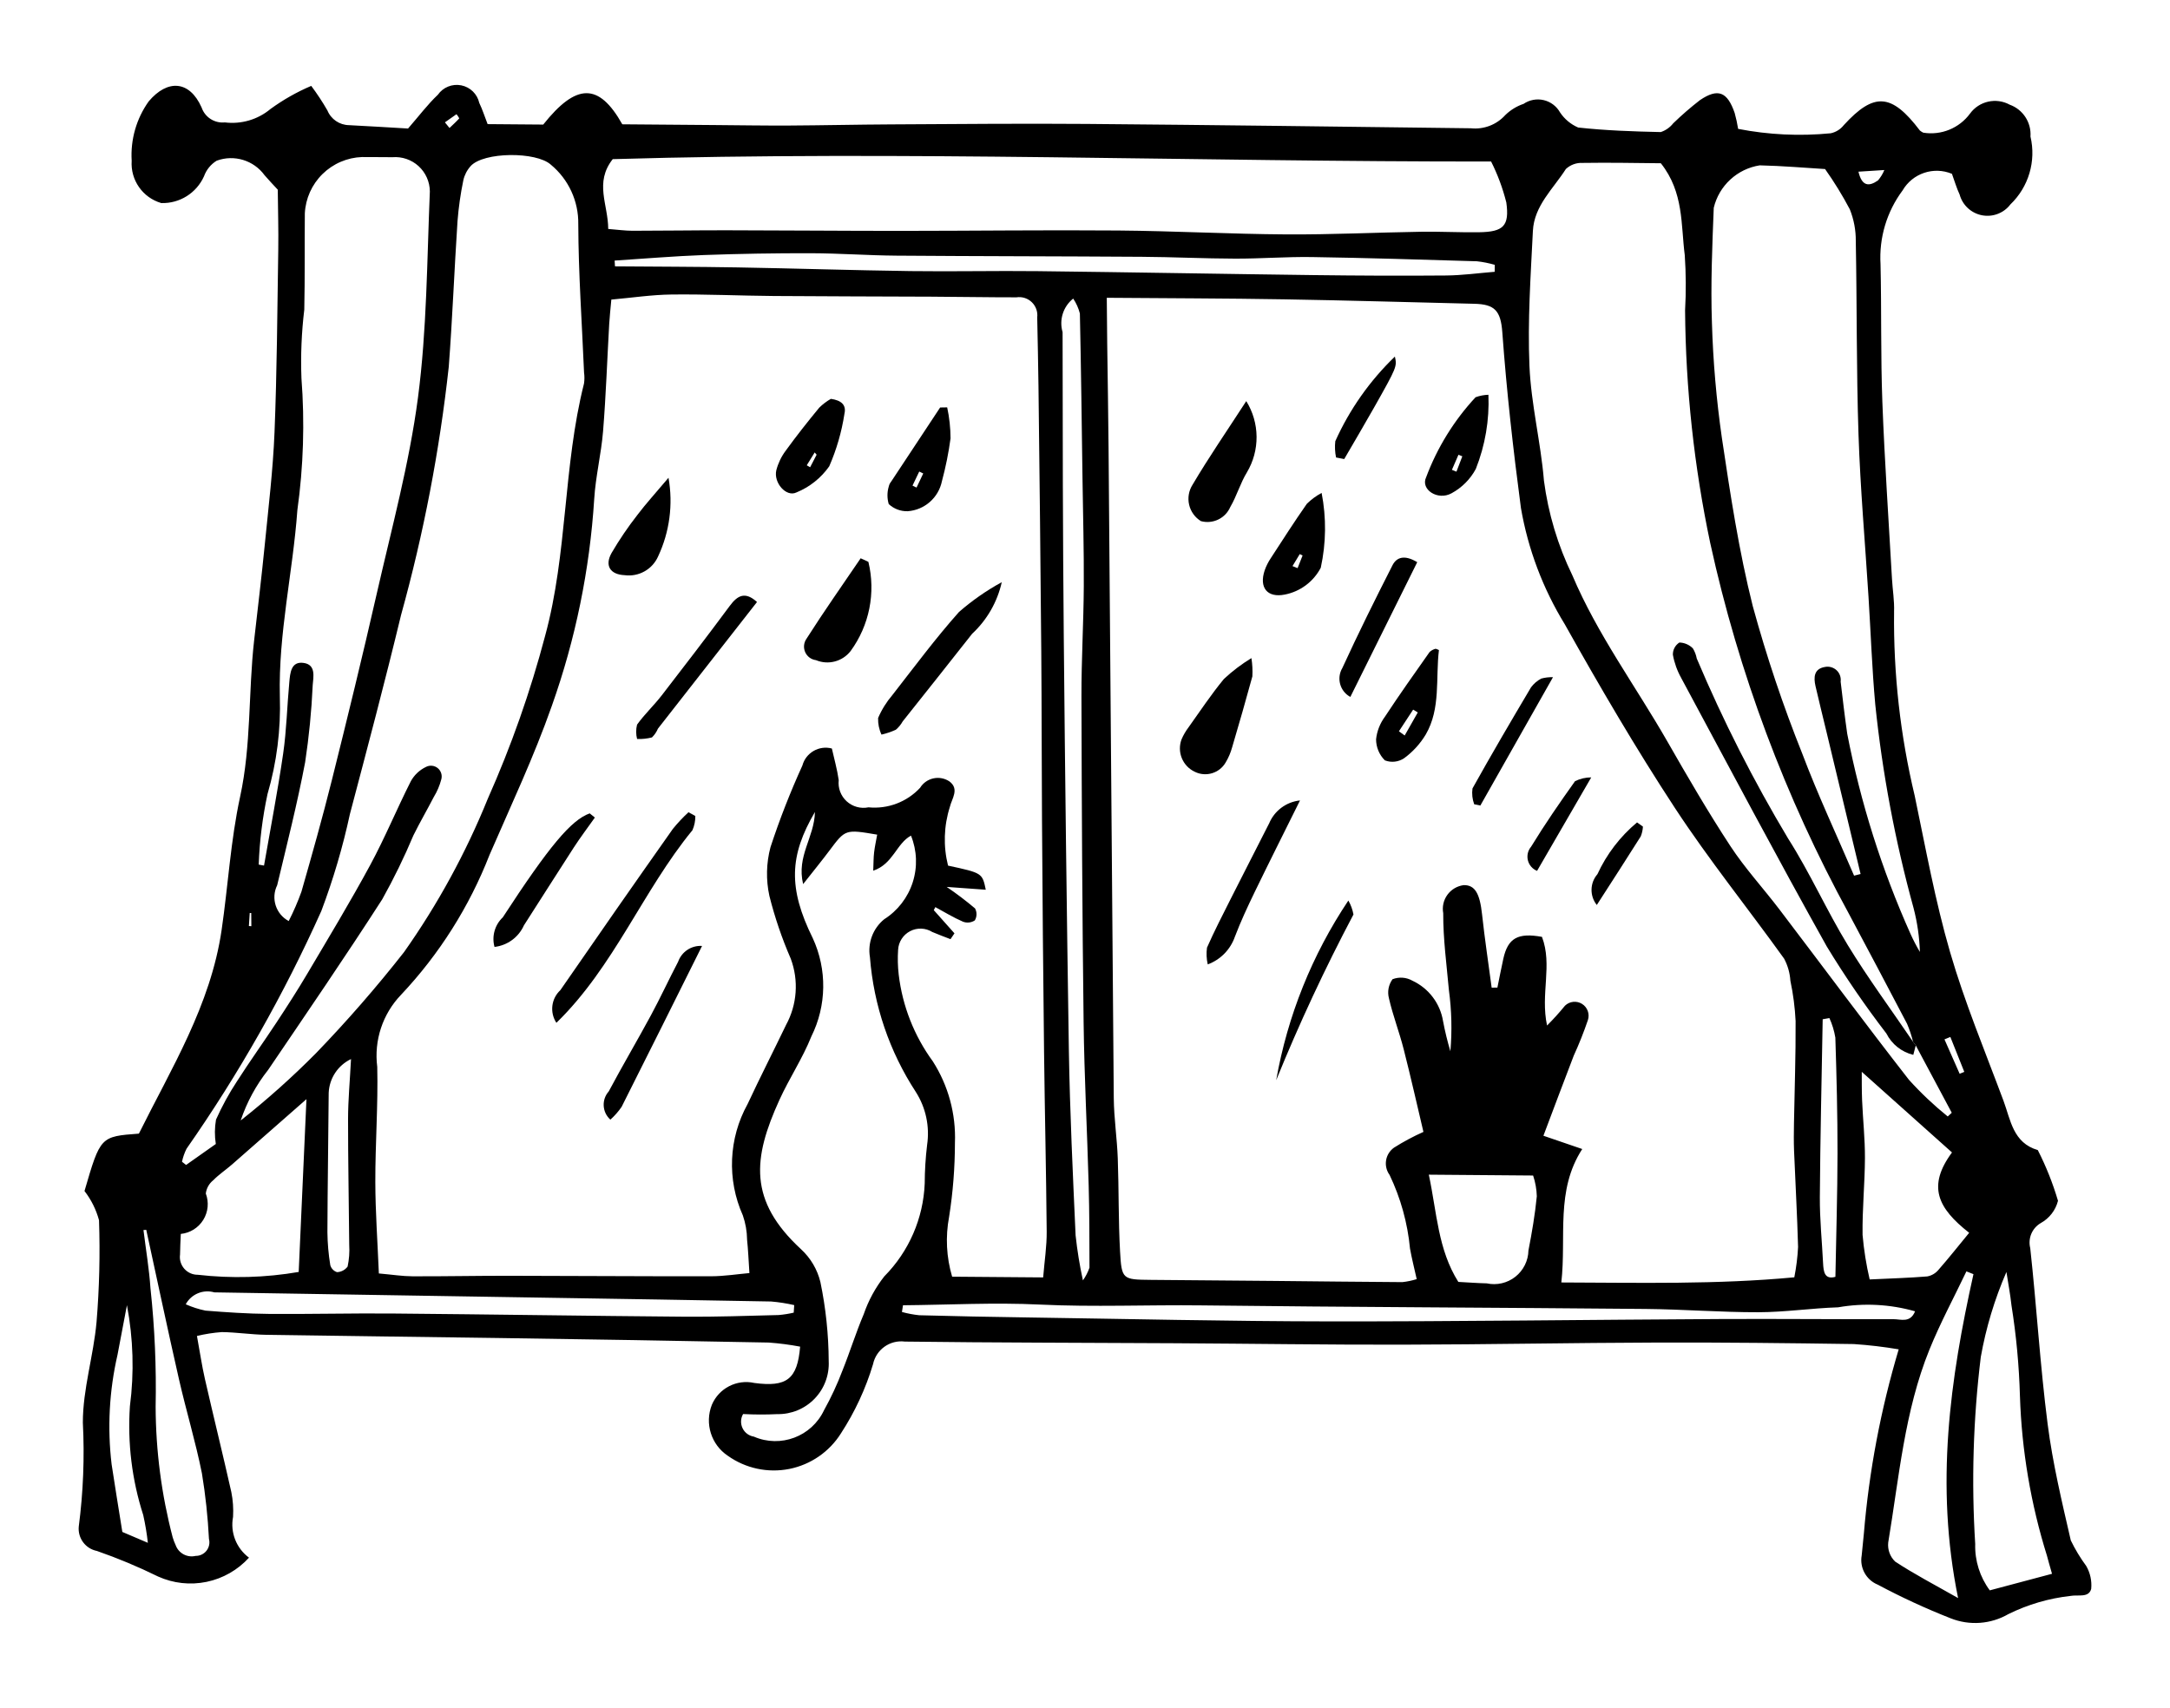 <?xml version="1.0" encoding="utf-8"?>
<svg viewBox="126.272 10.709 568.116 447.196" xmlns="http://www.w3.org/2000/svg">
  <g transform="matrix(1, 0, 0, 1, 60.349, -45.693)">
    <path d="m520.97 90.148c7.981 1.555 16.148 1.945 24.242 1.152 1.363-0.289 2.578-1.047 3.434-2.148 7.914-8.645 12.504-8.344 19.91 1.422 0.27 0.227 0.566 0.414 0.883 0.566 4.699 0.766 9.43-1.168 12.25-5.004 2.387-3.269 6.828-4.266 10.383-2.324 3.477 1.25 5.695 4.66 5.438 8.348 1.52 6.438-0.48 13.195-5.258 17.77-1.738 2.285-4.621 3.383-7.441 2.84-2.82-0.547-5.086-2.644-5.844-5.414-0.812-1.727-1.336-3.582-2.019-5.441-4.789-1.992-10.312-0.133-12.922 4.352-4.144 5.562-6.188 12.41-5.773 19.332 0.277 12.035 0.027 24.078 0.48 36.109 0.586 15.418 1.645 30.824 2.516 46.234 0.164 2.894 0.66 5.801 0.547 8.672h0.004c-0.188 16.199 1.625 32.359 5.391 48.113 2.871 13.711 5.367 27.555 9.273 40.996 3.836 13.199 9.172 25.992 13.984 38.914 1.867 5.012 2.488 11.008 8.977 12.902 2.168 4.254 3.941 8.699 5.289 13.281-0.633 2.484-2.266 4.59-4.508 5.828-2.281 1.324-3.406 4.004-2.758 6.562 1.676 15.336 2.59 30.746 4.551 46.047 1.312 10.246 3.742 20.387 6.066 30.488v-0.004c1.137 2.352 2.488 4.59 4.039 6.695 1.051 1.816 1.508 3.918 1.301 6.004-0.648 2.394-3.375 1.469-5.43 1.836v0.004c-5.652 0.629-11.152 2.238-16.254 4.758-4.59 2.656-10.148 3.066-15.082 1.113-6.535-2.57-12.914-5.512-19.109-8.82-3.031-1.234-4.785-4.422-4.211-7.644 0.16-1.914 0.414-3.816 0.57-5.727 1.363-16.355 4.422-32.523 9.121-48.246-3.891-0.66-7.816-1.121-11.754-1.383-17.105-0.254-34.215-0.445-51.316-0.395-22.324 0.066-44.645 0.512-66.969 0.555-19.773 0.039-39.555-0.262-59.332-0.375-23.605-0.137-47.215-0.133-70.82-0.434-3.902-0.5-7.531 2.086-8.336 5.938-1.918 6.387-4.738 12.465-8.371 18.055-3.035 4.852-7.941 8.238-13.555 9.355-5.613 1.113-11.441-0.137-16.102-3.457-4.352-2.91-6.086-8.453-4.172-13.324 1.84-4.352 6.523-6.762 11.133-5.731 8.422 1.125 11.273-0.938 11.98-9.508v-0.004c-2.715-0.512-5.457-0.871-8.215-1.07-23.641-0.461-47.277-0.859-70.918-1.191-20.262-0.305-40.523-0.512-60.785-0.84-3.824-0.062-7.648-0.66-11.469-0.711-2.199 0.16-4.383 0.5-6.527 1.016 0.781 4.262 1.297 7.805 2.09 11.285 2.258 9.879 4.691 19.719 6.914 29.602 0.426 2.133 0.574 4.309 0.449 6.481-0.777 4.066 0.844 8.215 4.172 10.68-2.938 3.231-6.82 5.449-11.098 6.336-4.277 0.887-8.723 0.398-12.703-1.398-5.195-2.555-10.543-4.789-16.012-6.691-2.992-0.59-5.051-3.356-4.754-6.391 1.176-9.023 1.535-18.137 1.07-27.227-0.004-8.793 2.801-17.504 3.586-26.336 0.734-8.863 0.949-17.766 0.645-26.652-0.75-2.773-2.043-5.367-3.801-7.641 4.164-14.277 4.164-14.277 14.242-15.027 8.484-17.078 18.777-33.629 21.656-53.309 1.699-11.625 2.359-23.473 4.844-34.902 2.945-13.543 2.133-27.324 3.668-40.922 0.945-8.344 1.957-16.684 2.785-25.043 0.969-9.809 2.16-19.613 2.555-29.461 0.637-15.883 0.734-31.797 0.98-47.699 0.082-5.254-0.078-10.516-0.129-15.828-1.164-1.27-2.34-2.477-3.434-3.758v0.004c-2.856-3.949-7.988-5.516-12.562-3.832-1.531 0.941-2.699 2.375-3.309 4.066-1.961 4.398-6.383 7.176-11.195 7.027-4.863-1.41-8.086-6.019-7.746-11.07-0.34-5.547 1.234-11.039 4.461-15.562 4.934-5.836 10.68-5.481 13.836 1.586 0.863 2.57 3.394 4.203 6.094 3.926 4.309 0.535 8.645-0.742 11.973-3.531 3.309-2.406 6.879-4.43 10.645-6.031 1.539 2.059 2.953 4.203 4.234 6.43 0.941 2.297 3.16 3.812 5.641 3.852 5.289 0.266 10.578 0.598 15.469 0.883 2.84-3.254 5.102-6.285 7.809-8.848l0.004-0.004c1.371-1.957 3.769-2.922 6.117-2.457 2.348 0.465 4.195 2.269 4.719 4.606 0.824 1.711 1.402 3.539 2.184 5.551l14.559 0.117c8.652-10.867 14.547-11.02 20.703-0.07 7.887 0.062 16.039 0.133 24.191 0.195 6.481 0.051 12.957 0.16 19.438 0.129 8.902-0.047 17.805-0.258 26.707-0.301 17.098-0.086 34.195-0.258 51.297-0.121 33.508 0.273 67.016 0.719 100.52 1.137 3.379 0.359 6.727-0.922 9.004-3.445 1.359-1.332 3-2.34 4.805-2.949 1.539-1.051 3.449-1.406 5.262-0.98s3.363 1.59 4.277 3.215c1.164 1.75 2.812 3.125 4.742 3.961 7.18 0.789 14.422 1.035 21.641 1.191h-0.004c1.285-0.43 2.41-1.223 3.246-2.285 2.219-2.152 4.555-4.176 6.996-6.07 4.742-3.207 7.176-2.211 9.102 3.359 0.379 1.371 0.68 2.762 0.906 4.164zm45.793 239.04 0.004-0.004c-0.391-1.609-0.914-3.188-1.566-4.711-5.043-9.668-10.168-19.297-15.293-28.926-16.617-30.414-28.812-63.043-36.227-96.898-4.234-20.059-6.445-40.488-6.598-60.988 0.27-4.812 0.242-9.637-0.082-14.445-1.035-7.949-0.211-16.441-6.262-24.066-6.551-0.055-13.512-0.203-20.461-0.09-1.621-0.086-3.211 0.488-4.402 1.594-3.289 5.176-8.312 9.602-8.637 16.227-0.578 11.754-1.398 23.551-0.902 35.297 0.422 10.031 2.961 19.992 3.793 30.035l-0.004 0.004c1.133 8.629 3.648 17.023 7.457 24.852 6.555 15.484 16.594 29.027 24.898 43.539 5.281 9.227 10.633 18.434 16.457 27.32 3.832 5.848 8.633 11.062 12.883 16.648 11.301 14.859 22.418 29.863 33.895 44.59v-0.004c3.125 3.453 6.512 6.656 10.133 9.578l1.051-0.977c-3.141-5.879-6.285-11.762-9.426-17.641-0.242-0.309-0.477-0.621-0.707-0.938zm-211.08-194.81c0.047 4.906 0.07 8.48 0.113 12.051 0.117 9.137 0.285 18.273 0.355 27.41 0.449 56.691 0.906 113.38 1.363 170.07 0.047 5.266 0.855 10.531 1.047 15.805 0.297 8.113 0.145 16.238 0.598 24.344 0.41 7.379 0.652 7.391 8.09 7.465 10.852 0.109 21.703 0.176 32.559 0.277 11.09 0.105 22.18 0.25 33.273 0.312h0.004c1.27-0.141 2.519-0.402 3.738-0.785-0.652-2.934-1.301-5.453-1.754-8.004-0.637-6.691-2.445-13.219-5.348-19.281-0.801-1.094-1.133-2.465-0.918-3.805 0.215-1.34 0.961-2.539 2.066-3.328 2.469-1.562 5.047-2.941 7.715-4.133-1.598-6.742-3.281-14.258-5.188-21.719-1.137-4.449-2.816-8.777-3.84-13.246h0.004c-0.465-1.723-0.121-3.566 0.93-5.008 1.711-0.664 3.629-0.52 5.219 0.391 4.273 1.992 7.277 5.977 8.02 10.629 0.504 2.648 1.141 5.269 1.914 7.852 0.457-5.336 0.328-10.707-0.391-16.016-0.602-6.703-1.516-13.426-1.488-20.125l0.004 0.004c-0.32-1.699 0.074-3.453 1.09-4.848 1.016-1.398 2.566-2.312 4.277-2.527 2.953-0.047 4.207 2.199 4.797 7.66 0.695 6.406 1.664 12.789 2.512 19.184l1.504-0.016c0.516-2.519 0.996-5.043 1.551-7.551 1.191-5.387 3.785-6.883 10.117-5.731 2.812 7.391-0.453 14.957 1.332 23.207l0.008-0.004c1.648-1.645 3.211-3.371 4.684-5.18 1.203-1.164 3.051-1.359 4.473-0.469 1.422 0.895 2.055 2.641 1.527 4.234-1.078 3.168-2.312 6.277-3.707 9.32-2.644 6.859-5.211 13.75-7.938 20.965 3.535 1.211 6.18 2.117 10.164 3.481-7.043 10.883-4.121 22.844-5.473 34.938 20.637 0.066 40.73 0.555 61-1.348h-0.004c0.516-2.617 0.844-5.266 0.984-7.93-0.227-8.391-0.711-16.781-1.051-25.172-0.098-2.41-0.062-4.824-0.023-7.234 0.152-8.902 0.48-17.805 0.426-26.707h0.004c-0.172-3.57-0.629-7.117-1.371-10.613-0.129-2.027-0.691-4.008-1.648-5.797-9.473-13.195-19.703-25.891-28.594-39.453-10.238-15.621-19.68-31.785-28.812-48.074-5.727-9.332-9.625-19.664-11.488-30.453-2.027-15.297-3.758-30.648-4.875-46.02-0.414-5.688-2.027-7.328-7.309-7.457-16.629-0.398-33.258-0.891-49.883-1.168-15.078-0.254-30.152-0.273-46.355-0.402zm-129.71 0.465c-0.234 2.637-0.453 4.512-0.559 6.398-0.531 9.348-0.852 18.719-1.602 28.043-0.48 5.973-1.965 11.852-2.324 17.828v-0.004c-1.168 18.453-4.894 36.652-11.078 54.074-4.664 13.293-10.699 26.094-16.312 39.027-5.305 13.609-13.184 26.07-23.207 36.699-4.809 5.019-7.09 11.945-6.203 18.84 0.238 10.059-0.527 20.117-0.504 30.184 0.02 7.852 0.59 15.707 0.926 23.91 3.602 0.32 6.211 0.738 8.816 0.746 8.441 0.031 16.879-0.148 25.32-0.137 17.609 0.02 35.219 0.16 52.824 0.129 3.481-0.008 6.949-0.566 10.055-0.84-0.238-3.551-0.336-6.184-0.621-8.801h0.008c-0.031-2.144-0.406-4.269-1.109-6.297-4.191-9.371-3.734-20.168 1.242-29.148 3.234-6.938 6.723-13.758 10.039-20.656h-0.004c2.941-5.348 3.398-11.715 1.262-17.43-2.309-5.312-4.18-10.809-5.59-16.426-0.918-4.215-0.82-8.59 0.289-12.758 2.387-7.273 5.176-14.41 8.352-21.379 0.906-3.356 4.359-5.348 7.719-4.453 0.598 2.707 1.395 5.461 1.789 8.266h0.004c-0.238 2.078 0.535 4.144 2.078 5.555 1.543 1.41 3.668 2 5.715 1.578 5.055 0.5 10.055-1.395 13.512-5.117 0.777-1.262 2.039-2.152 3.488-2.465 1.449-0.316 2.965-0.023 4.195 0.801 2.66 2 0.621 4.5 0.113 6.648v0.004c-1.59 4.984-1.758 10.316-0.48 15.391 8.965 1.934 8.965 1.934 9.879 6.316l-10.223-0.738-0.004 0.004c2.57 1.742 5.047 3.621 7.418 5.625 0.531 0.98 0.512 2.172-0.059 3.133-0.922 0.613-2.082 0.738-3.113 0.336-2.492-1.074-4.828-2.516-7.227-3.812l-0.406 0.793 5.414 6.074-1.035 1.523c-1.59-0.621-3.203-1.195-4.766-1.875-1.762-1.094-3.969-1.176-5.805-0.219-1.84 0.961-3.035 2.816-3.148 4.883-0.145 2.16-0.09 4.328 0.156 6.477 0.973 8.219 4.047 16.047 8.934 22.727 4.059 6.352 6.078 13.797 5.789 21.328-0.008 6.488-0.516 12.969-1.527 19.375-0.988 5.219-0.715 10.594 0.793 15.68l23.832 0.191c0.359-4.379 0.957-8.164 0.926-11.957-0.133-15.684-0.508-31.367-0.691-47.051-0.234-20.234-0.414-40.465-0.539-60.699-0.102-14.715-0.066-29.43-0.191-44.148-0.195-23.137-0.441-46.277-0.73-69.418-0.066-6.031-0.219-12.059-0.332-18.09v0.012c0.18-1.477-0.34-2.953-1.406-3.988-1.066-1.039-2.559-1.512-4.027-1.285-7.457 0.004-14.914-0.133-22.371-0.172-13.719-0.07-27.438-0.062-41.16-0.176-8.918-0.074-17.84-0.496-26.75-0.391-5.211 0.059-10.398 0.852-15.777 1.328zm-103.55 221.1c-0.336-2.117-0.316-4.273 0.051-6.383 1.559-3.484 3.394-6.84 5.492-10.031 3.34-5.223 6.965-10.262 10.375-15.441 2.758-4.188 5.477-8.402 8.027-12.719 5.578-9.434 11.254-18.82 16.473-28.457 3.859-7.133 6.961-14.688 10.629-21.93v-0.008c0.895-1.633 2.273-2.941 3.953-3.75 0.996-0.531 2.219-0.414 3.098 0.301 0.879 0.715 1.242 1.887 0.926 2.973-0.422 1.605-1.074 3.141-1.941 4.559-1.746 3.383-3.664 6.672-5.352 10.082-2.406 5.723-5.129 11.309-8.156 16.73-9.691 15.062-19.82 29.844-29.871 44.668-3.148 3.969-5.582 8.453-7.195 13.254 6.934-5.477 13.527-11.367 19.742-17.645 8.121-8.418 15.809-17.246 23.031-26.449 8.824-12.5 16.18-25.973 21.922-40.152 6.133-13.785 11.152-28.035 15.004-42.625 5.902-21.621 4.707-44.422 10.188-66.094v0.004c0.141-0.957 0.145-1.93 0.012-2.887-0.547-12.957-1.469-25.918-1.512-38.871 0.09-6.004-2.551-11.727-7.184-15.555-3.828-3.465-17.617-3.371-21.004 0.379l0.004 0.004c-0.953 1.051-1.609 2.332-1.914 3.719-0.73 3.527-1.238 7.094-1.52 10.688-0.84 12.711-1.324 25.453-2.293 38.152-2.406 21.941-6.578 43.656-12.477 64.93-4.207 17.449-8.809 34.797-13.395 52.145v-0.004c-1.863 8.641-4.367 17.129-7.488 25.398-9.777 21.812-21.594 42.656-35.285 62.25-0.543 1.082-0.945 2.231-1.191 3.418l1.07 0.832zm428.91-70.262 1.699-0.43c-2.977-12.402-5.949-24.809-8.926-37.211-0.957-3.996-1.957-7.981-2.875-11.984-0.531-2.32-0.41-4.543 2.469-5.019 1.094-0.223 2.231 0.102 3.051 0.863 0.816 0.766 1.211 1.879 1.062 2.988 0.539 4.551 1.07 9.105 1.723 13.645 3.496 18.039 9.055 35.617 16.566 52.391 0.73 1.621 1.551 3.199 2.457 4.731-0.121-3.894-0.68-7.758-1.664-11.523-4.805-17.457-8.156-35.281-10.02-53.293-0.848-9.359-1.176-18.754-1.766-28.133-0.891-14.188-2.148-28.367-2.621-42.559-0.562-16.871-0.395-33.754-0.711-50.633 0.027-2.848-0.508-5.676-1.57-8.32-1.926-3.648-4.09-7.168-6.473-10.531-5.121-0.305-11.109-0.832-17.098-0.969h-0.004c-2.883 0.449-5.566 1.746-7.711 3.727-2.144 1.977-3.652 4.551-4.328 7.387-0.395 10.008-0.828 20.043-0.48 30.055 0.297 10.109 1.168 20.195 2.609 30.207 2.207 14.781 4.461 29.633 8.105 44.125h0.004c3.574 13.066 7.887 25.922 12.918 38.496 4.082 10.824 9.023 21.34 13.582 31.992zm-326.18-169.33c2.594 0.203 4.477 0.473 6.352 0.473 8.195 0 16.391-0.133 24.586-0.125 15.18 0.02 30.359 0.156 45.535 0.156 19.027-0.004 38.043-0.254 57.066-0.098 14.652 0.121 29.312 0.926 43.965 1.02 11.789 0.074 23.566-0.508 35.352-0.695 5.059-0.082 10.129 0.211 15.188 0.129 6.297-0.102 7.953-1.613 7.082-7.828h-0.004c-0.93-3.699-2.262-7.285-3.977-10.695-77.309 0.09-153.98-2.856-229.96-0.617-4.848 6.164-1.203 11.863-1.18 18.281zm-83.645 181.22c1.273-2.496 2.391-5.066 3.336-7.703 2.766-9.668 5.5-19.352 7.941-29.113 4.062-16.258 8.047-32.535 11.766-48.879 3.883-17.047 8.516-34.012 10.793-51.316 2.344-17.824 2.363-36.004 3.117-54.043-0.023-2.516-1.09-4.91-2.945-6.609-1.855-1.695-4.336-2.547-6.844-2.344-2.656 0.012-5.312-0.062-7.965-0.039v-0.004c-3.887 0.137-7.582 1.727-10.352 4.453-2.773 2.723-4.422 6.391-4.625 10.273-0.082 8.41 0.039 16.824-0.145 25.23-0.719 5.957-0.969 11.965-0.742 17.961 0.883 11.52 0.523 23.105-1.07 34.551-1.172 16.277-4.988 32.23-4.586 48.762v-0.004c0.281 8.648-0.809 17.285-3.234 25.594-1.301 6.07-2.07 12.242-2.301 18.449l1.391 0.254c1.695-9.77 3.59-19.508 5.012-29.32 0.895-6.176 1.027-12.469 1.609-18.699 0.223-2.379 0.426-5.496 3.711-5.047 3.32 0.453 2.594 3.602 2.406 5.91l0.004-0.004c-0.305 6.723-0.965 13.426-1.973 20.082-2.051 10.828-4.773 21.523-7.328 32.242h-0.004c-1.676 3.426-0.336 7.566 3.027 9.363zm118.96 129.08c-0.656 1.133-0.711 2.516-0.145 3.699 0.562 1.184 1.672 2.012 2.965 2.215 6.984 3.043 15.125-0.02 18.367-6.91 1.859-3.34 3.473-6.809 4.824-10.383 1.961-4.871 3.512-9.918 5.566-14.746 1.23-3.586 3.051-6.941 5.391-9.922 6.445-6.504 10.219-15.184 10.582-24.328 0.012-3.371 0.223-6.734 0.625-10.082 0.723-4.84-0.332-9.781-2.973-13.906-6.887-10.559-11.012-22.68-11.992-35.25-0.641-3.746 0.785-7.547 3.734-9.941 3.547-2.254 6.188-5.68 7.469-9.68s1.121-8.324-0.457-12.215c-3.82 2.055-4.656 7.418-9.883 9.184 0.086-2.043 0.066-3.43 0.227-4.789 0.184-1.559 0.531-3.098 0.805-4.652-8.352-1.426-8.328-1.406-12.488 4.156-2.016 2.691-4.148 5.297-6.898 8.793-1.777-7.375 2.934-12.152 3.09-18.883-6.68 11.398-7.051 19.922-0.566 33.043v-0.004c3.781 8.195 3.644 17.664-0.375 25.746-2.293 5.734-5.785 10.961-8.355 16.598-6.973 15.305-8.176 26.344 5.672 39.117v0.004c2.5 2.297 4.258 5.285 5.055 8.582 1.414 6.809 2.141 13.738 2.176 20.691 0.184 3.66-1.16 7.234-3.715 9.867-2.551 2.633-6.082 4.09-9.75 4.019-2.981 0.145-5.969 0.137-8.949-0.023zm86.422-292.07c-2.625 2.094-3.723 5.566-2.777 8.789 0.016 26.531 0.062 53.066 0.309 79.602 0.332 36.188 0.777 72.371 1.336 108.56 0.27 16.125 1.039 32.25 1.762 48.367h0.004c0.426 3.949 1.062 7.875 1.914 11.758 0.723-1.027 1.301-2.144 1.715-3.328-0.016-7.199-0.012-14.398-0.211-21.594-0.391-14.211-1.145-28.422-1.324-42.629-0.355-28.449-0.492-56.902-0.566-85.348-0.023-9.617 0.559-19.227 0.613-28.844 0.055-9.352-0.203-18.711-0.336-28.066-0.203-14.449-0.375-28.895-0.688-43.344h0.004c-0.355-1.398-0.949-2.727-1.754-3.922zm256.26 333.9c-0.676-2.406-1.023-3.535-1.309-4.68v-0.004c-4.246-13.574-6.633-27.66-7.09-41.879-0.223-7.938-0.961-15.855-2.211-23.695-0.316-2.93-0.875-5.84-1.324-8.758h-0.004c-3.098 7.125-5.348 14.594-6.707 22.246-1.992 16.242-2.481 32.633-1.461 48.965-0.129 4.359 1.215 8.637 3.816 12.141zm-21.688-89.285c-8.301-6.508-10.996-12.227-4.5-21.039-7.902-7.066-15.906-14.219-23.621-21.113 0.016 1.836-0.031 4.652 0.086 7.461 0.215 5.031 0.766 10.062 0.746 15.086-0.027 6.723-0.719 13.434-0.621 20.148 0.34 3.93 0.961 7.828 1.859 11.668 5.59-0.266 10.352-0.398 15.086-0.789h-0.004c1.141-0.211 2.172-0.816 2.914-1.707 2.66-3.027 5.164-6.199 8.055-9.715zm-279.13 18.973-0.277 1.754v0.004c1.484 0.41 3 0.695 4.531 0.855 9.395 0.254 18.793 0.445 28.191 0.574 26.27 0.387 52.543 1.004 78.809 1.035 34.207 0.039 68.41-0.441 102.61-0.617 15.16-0.078 30.324 0.082 45.48 0.039 1.875-0.004 4.363 1.07 5.621-2.062-6.551-1.867-13.441-2.223-20.152-1.043-6.957 0.223-13.887 1.27-20.84 1.285-9.828 0.023-19.672-0.766-29.508-0.859-38.785-0.363-77.566-0.473-116.35-0.934-14.098-0.168-28.172 0.469-42.297-0.215-11.918-0.578-23.879 0.078-35.82 0.184zm-158.21-8.723c0.688-15.352 1.34-29.859 2.031-45.242-7.121 6.254-13.297 11.695-19.496 17.109-1.617 1.41-3.434 2.613-4.922 4.137h-0.004c-1.07 0.859-1.762 2.098-1.93 3.461 0.867 2.277 0.621 4.828-0.66 6.902-1.281 2.074-3.457 3.434-5.883 3.676-0.082 2.043-0.195 3.711-0.199 5.383-0.195 1.344 0.211 2.707 1.105 3.727 0.895 1.023 2.191 1.602 3.551 1.586 8.793 1.008 17.684 0.762 26.406-0.738zm313.12-261.88 0.02-1.828v0.004c-1.527-0.441-3.09-0.754-4.672-0.93-14.398-0.434-28.797-0.883-43.195-1.105-6.695-0.102-13.391 0.434-20.086 0.414-8.148-0.02-16.305-0.426-24.453-0.48-21.414-0.145-42.824-0.137-64.238-0.301-7.445-0.055-14.898-0.613-22.34-0.633-9.375-0.023-18.742 0.133-28.109 0.473-7.789 0.285-15.559 0.953-23.336 1.449l0.094 1.512c10.672 0.086 21.344 0.094 32.016 0.277 15.137 0.262 30.277 0.758 45.414 0.965 11.086 0.152 22.172-0.113 33.258 0.016 24.086 0.281 48.176 0.73 72.266 1.035 11.531 0.145 23.062 0.203 34.59 0.102 4.262-0.031 8.516-0.629 12.773-0.969zm125.34 262.46-1.844-0.73c-3.254 6.828-6.856 13.508-9.691 20.508-6.523 16.117-7.941 33.488-10.781 50.488-0.199 1.855 0.469 3.695 1.812 4.988 4.965 3.273 10.27 6.023 16.484 9.559-6.07-29.695-2.09-57.328 4.019-84.812zm-308.86 10.078 0.129-1.98v0.004c-1.992-0.457-4.019-0.773-6.055-0.945-19.492-0.379-38.98-0.664-58.473-0.984-29.09-0.477-58.18-0.945-87.27-1.406v0.004c-2.922-0.859-6.051 0.438-7.504 3.117 1.66 0.738 3.394 1.297 5.176 1.66 5.516 0.441 11.047 0.816 16.57 0.859 10.812 0.086 21.617-0.195 32.43-0.102 25.504 0.219 51.012 0.629 76.516 0.836 8.184 0.066 16.363-0.238 24.543-0.438h0.004c1.324-0.117 2.637-0.324 3.934-0.625zm166.27-36.129c2.137 10.031 2.375 19.562 7.727 28.078 2.621 0.137 5.027 0.328 7.434 0.379h0.004c2.629 0.574 5.379-0.062 7.492-1.727 2.113-1.668 3.371-4.191 3.426-6.883 0.914-4.699 1.727-9.438 2.191-14.203-0.055-1.844-0.379-3.672-0.969-5.422zm-335.78 14.449-0.73 0.047c0.629 5.117 1.504 10.227 1.84 15.359h0.004c1.105 10.27 1.551 20.598 1.34 30.922 0.043 11.531 1.539 23.012 4.457 34.168 0.207 0.695 0.465 1.375 0.773 2.031 0.762 2.148 3.023 3.375 5.242 2.844 1.109 0.016 2.16-0.488 2.848-1.359 0.684-0.875 0.922-2.016 0.641-3.09-0.293-5.754-0.906-11.488-1.844-17.172-1.648-8.254-4.121-16.352-5.992-24.57-2.969-13.035-5.727-26.117-8.578-39.18zm0.422 81.949c-0.273-2.445-0.676-4.875-1.215-7.277-2.953-9.188-4.137-18.848-3.488-28.477 1.148-8.809 0.887-17.742-0.777-26.469-0.863 4.547-1.645 8.773-2.469 12.996-2.164 9.406-2.684 19.113-1.539 28.695 0.852 5.652 1.789 11.289 2.805 17.68zm53.191-126.67c-3.434 1.641-5.684 5.039-5.848 8.844-0.09 12.176-0.293 24.352-0.336 36.531v-0.004c0.035 2.883 0.285 5.754 0.754 8.598 0.242 0.863 0.902 1.551 1.754 1.828 1.102-0.035 2.129-0.578 2.781-1.465 0.398-1.867 0.539-3.777 0.422-5.68-0.086-11-0.316-22.004-0.305-33.004 0.008-4.887 0.469-9.762 0.777-15.648zm387.04-10.734-1.754 0.312c-0.266 15.523-0.641 31.047-0.746 46.578-0.039 5.738 0.562 11.492 0.844 17.238 0.113 2.344 0.41 4.41 3.231 3.629 0.199-10.953 0.535-21.648 0.551-32.352 0.012-10.09-0.246-20.188-0.566-30.277v-0.004c-0.293-1.77-0.816-3.492-1.559-5.125zm31.668 4.945-1.539 0.633 3.973 9.008 1.215-0.496zm-24.059-226.56c0.91 3.859 2.754 3.945 5.129 2.277 0.688-0.812 1.246-1.727 1.652-2.711zm-370.07-12.918 1.199 1.477c0.867-0.828 1.758-1.633 2.555-2.519v-0.004c-0.195-0.391-0.441-0.754-0.73-1.082zm-51.32 210.44 0.645 0.039-0.031-3.449-0.395-0.012z"/>
    <path d="m392.2 161.43c1.738 2.797 2.672 6.016 2.699 9.309 0.031 3.293-0.848 6.527-2.535 9.355-1.727 2.836-2.656 6.164-4.332 9.039h-0.004c-1.281 2.984-4.562 4.57-7.699 3.719-1.566-0.961-2.68-2.512-3.09-4.301-0.414-1.793-0.09-3.672 0.898-5.223 4.199-7.121 8.902-13.938 14.062-21.898z"/>
    <path d="m393.55 228.72c0.25 1.582 0.332 3.184 0.25 4.781-1.699 6.211-3.465 12.398-5.297 18.57v-0.004c-0.379 1.383-0.941 2.711-1.676 3.941-1.617 2.84-5.168 3.926-8.098 2.481-3.207-1.496-4.719-5.215-3.461-8.523 0.477-1.098 1.078-2.137 1.797-3.09 3.043-4.273 5.957-8.656 9.285-12.695 2.207-2.062 4.621-3.891 7.199-5.461z"/>
    <path d="m411.93 185.47c1.262 6.477 1.184 13.141-0.223 19.586-1.91 3.656-5.375 6.242-9.422 7.027-4.586 0.918-6.793-1.828-5.254-6.371 0.398-1.121 0.934-2.188 1.598-3.172 3.098-4.773 6.172-9.566 9.434-14.227 1.148-1.129 2.449-2.086 3.867-2.844zm-7.625 19.156 1.332 0.535 1.309-3.312-0.742-0.367z"/>
    <path d="m441.77 226.27c0.305 0.086 0.594 0.199 0.871 0.344-0.895 7.418 0.512 15.289-3.438 22.094-1.453 2.426-3.379 4.539-5.66 6.215-1.492 1.008-3.383 1.223-5.059 0.57-1.469-1.461-2.297-3.449-2.297-5.523 0.23-2.137 1.031-4.172 2.312-5.898 3.773-5.746 7.754-11.355 11.719-16.977 0.445-0.391 0.977-0.672 1.551-0.824zm-9.602 21.613 1.512 1.098c1.141-2.012 2.285-4.023 3.426-6.035l-1.215-0.734z"/>
    <path d="m455.6 159.77c0.273 6.629-0.852 13.242-3.297 19.41-1.449 2.703-3.656 4.918-6.352 6.379-3.637 2.012-8.16-1-6.672-4.168h0.004c2.902-7.769 7.301-14.895 12.949-20.973 1.078-0.395 2.215-0.613 3.367-0.648zm-6.836 16.113-1.008-0.41-1.715 3.949 1.188 0.48z"/>
    <path d="m436.96 203.6c-5.887 11.863-11.629 23.434-17.512 35.289v-0.004c-1.305-0.703-2.266-1.91-2.66-3.34-0.395-1.43-0.191-2.957 0.57-4.234 4.16-9.07 8.602-18.012 13.125-26.898 1.066-2.094 3.113-2.84 6.477-0.812z"/>
    <path d="m406.27 265.99c-4.172 8.414-8.074 16.16-11.859 23.969-1.859 3.84-3.668 7.723-5.188 11.707-1.164 3.359-3.769 6.019-7.106 7.254-0.332-1.441-0.402-2.926-0.199-4.391 1.918-4.34 4.09-8.562 6.227-12.801 3.32-6.578 6.695-13.129 10.027-19.703l0.004 0.004c1.387-3.348 4.492-5.664 8.094-6.039z"/>
    <path d="m472.5 233.72c-6.676 11.793-12.844 22.695-19.012 33.598l-1.613-0.324c-0.488-1.324-0.645-2.75-0.449-4.148 4.957-8.906 10.121-17.699 15.32-26.465 0.707-0.957 1.617-1.742 2.668-2.297 1.004-0.277 2.043-0.398 3.086-0.363z"/>
    <path d="m418.93 292.2c0.648 1.133 1.102 2.367 1.336 3.652-7.469 14.121-14.223 28.605-20.234 43.402 2.965-16.824 9.398-32.852 18.898-47.055z"/>
    <path d="m415.71 176.19c-0.293-1.402-0.359-2.848-0.199-4.269 3.738-8.312 9.035-15.832 15.598-22.156 0.578 2.594 0.559 2.707-5.473 13.391-2.547 4.512-5.191 8.965-7.789 13.445z"/>
    <path d="m482.52 259.95c-5.047 8.707-9.566 16.508-14.184 24.477h-0.004c-1.199-0.48-2.094-1.512-2.402-2.769-0.309-1.254 0.008-2.582 0.848-3.566 3.59-5.875 7.504-11.551 11.5-17.152 1.32-0.648 2.769-0.988 4.242-0.988z"/>
    <path d="m496.05 272.84c-0.047 0.875-0.238 1.738-0.566 2.551-3.68 5.852-7.445 11.648-11.512 17.973-1.898-2.383-1.828-5.781 0.172-8.078 2.402-5.231 5.945-9.855 10.367-13.543z"/>
    <path d="m247.96 270.06c0.02 1.281-0.238 2.551-0.754 3.723-13 15.848-20.508 35.719-35.617 50.434-1.793-2.719-1.355-6.332 1.031-8.547 9.738-14.117 19.547-28.184 29.434-42.195v-0.004c1.266-1.562 2.644-3.031 4.121-4.394z"/>
    <path d="m328.19 208.84c-1.164 5.191-3.875 9.906-7.769 13.523-6.016 7.672-12.105 15.285-18.164 22.926-0.469 0.832-1.074 1.57-1.801 2.188-1.203 0.551-2.465 0.977-3.754 1.273-0.637-1.359-0.938-2.852-0.887-4.352 0.941-2.188 2.207-4.219 3.754-6.027 5.715-7.32 11.258-14.809 17.426-21.73 3.438-3 7.191-5.617 11.195-7.801z"/>
    <path d="m293.27 203.52c1.961 8.094 0.258 16.637-4.656 23.355-2.141 2.75-5.859 3.723-9.074 2.379-1.246-0.156-2.32-0.957-2.824-2.109-0.504-1.152-0.367-2.481 0.359-3.508 4.539-7.137 9.422-14.051 14.172-21.055z"/>
    <path d="m313.9 163.07c0.574 2.668 0.867 5.387 0.879 8.113-0.508 3.781-1.262 7.523-2.254 11.207-0.891 4.34-4.555 7.555-8.973 7.871-1.832 0.051-3.609-0.621-4.953-1.871-0.445-1.496-0.445-3.094 0.004-4.594 0.102-0.469 0.312-0.906 0.617-1.273 4.269-6.481 8.547-12.953 12.832-19.422zm-6.269 17.305-1.047-0.504-1.762 3.68 1.055 0.516z"/>
    <path d="m283.45 160.84c2.723 0.387 4.121 1.578 3.539 3.957h0.004c-0.727 4.723-2.062 9.328-3.973 13.707-2.148 3.055-5.129 5.43-8.59 6.84-2.684 1.305-6.035-2.551-5.262-5.828v0.004c0.48-1.844 1.312-3.574 2.453-5.102 2.797-3.856 5.75-7.598 8.781-11.27 0.914-0.898 1.938-1.672 3.047-2.309zm-3.731 14.621-0.508-0.594-2.074 3.363 0.879 0.516z"/>
    <path d="m264.11 214.03c-8.941 11.426-17.449 22.285-25.934 33.156-0.363 0.867-0.898 1.648-1.57 2.305-1.27 0.32-2.582 0.461-3.891 0.41-0.316-1.23-0.32-2.523-0.008-3.758 1.938-2.711 4.414-5.023 6.461-7.664 6.004-7.754 11.961-15.547 17.801-23.422 2.039-2.75 4.016-3.863 7.141-1.027z"/>
    <path d="m240.94 181.5c1.242 6.984 0.289 14.18-2.723 20.598-1.508 3.406-5.082 5.402-8.773 4.906-3.769-0.164-5.269-2.5-3.41-5.809 2.031-3.473 4.293-6.805 6.769-9.973 2.207-2.926 4.695-5.637 8.137-9.723z"/>
    <path d="m221.66 270.47c-1.84 2.602-3.766 5.148-5.504 7.82-4.402 6.781-8.699 13.633-13.082 20.43h0.004c-1.395 3.098-4.316 5.234-7.691 5.625-0.766-2.785 0.07-5.769 2.172-7.754 12.164-18.68 17.926-25.5 22.75-27.215z"/>
    <path d="m225.72 349.57c-2.156-1.926-2.348-5.231-0.43-7.391 3.574-6.715 7.449-13.266 11.062-19.957 2.484-4.602 4.672-9.363 7.106-13.996 0.926-2.625 3.484-4.32 6.266-4.141-7.109 14.262-14.043 28.227-21.066 42.145-0.844 1.227-1.832 2.348-2.938 3.34z"/>
    <path d="m567.48 330.12-0.648 2.488c-3.059-0.746-5.637-2.793-7.051-5.606-5.609-7.305-10.816-14.91-15.602-22.781-13.008-23.258-25.48-46.812-38.102-70.285h0.004c-1.066-1.895-1.805-3.957-2.191-6.098-0.035-1.293 0.613-2.504 1.703-3.199 1.332 0.035 2.598 0.586 3.535 1.535 0.492 0.812 0.836 1.703 1.008 2.637 6.875 16.27 14.875 32.039 23.949 47.195 5.723 8.969 10.055 18.797 15.605 27.883 5.297 8.672 11.359 16.883 17.082 25.297 0.23 0.312 0.465 0.625 0.707 0.934z"/>
  </g>
</svg>